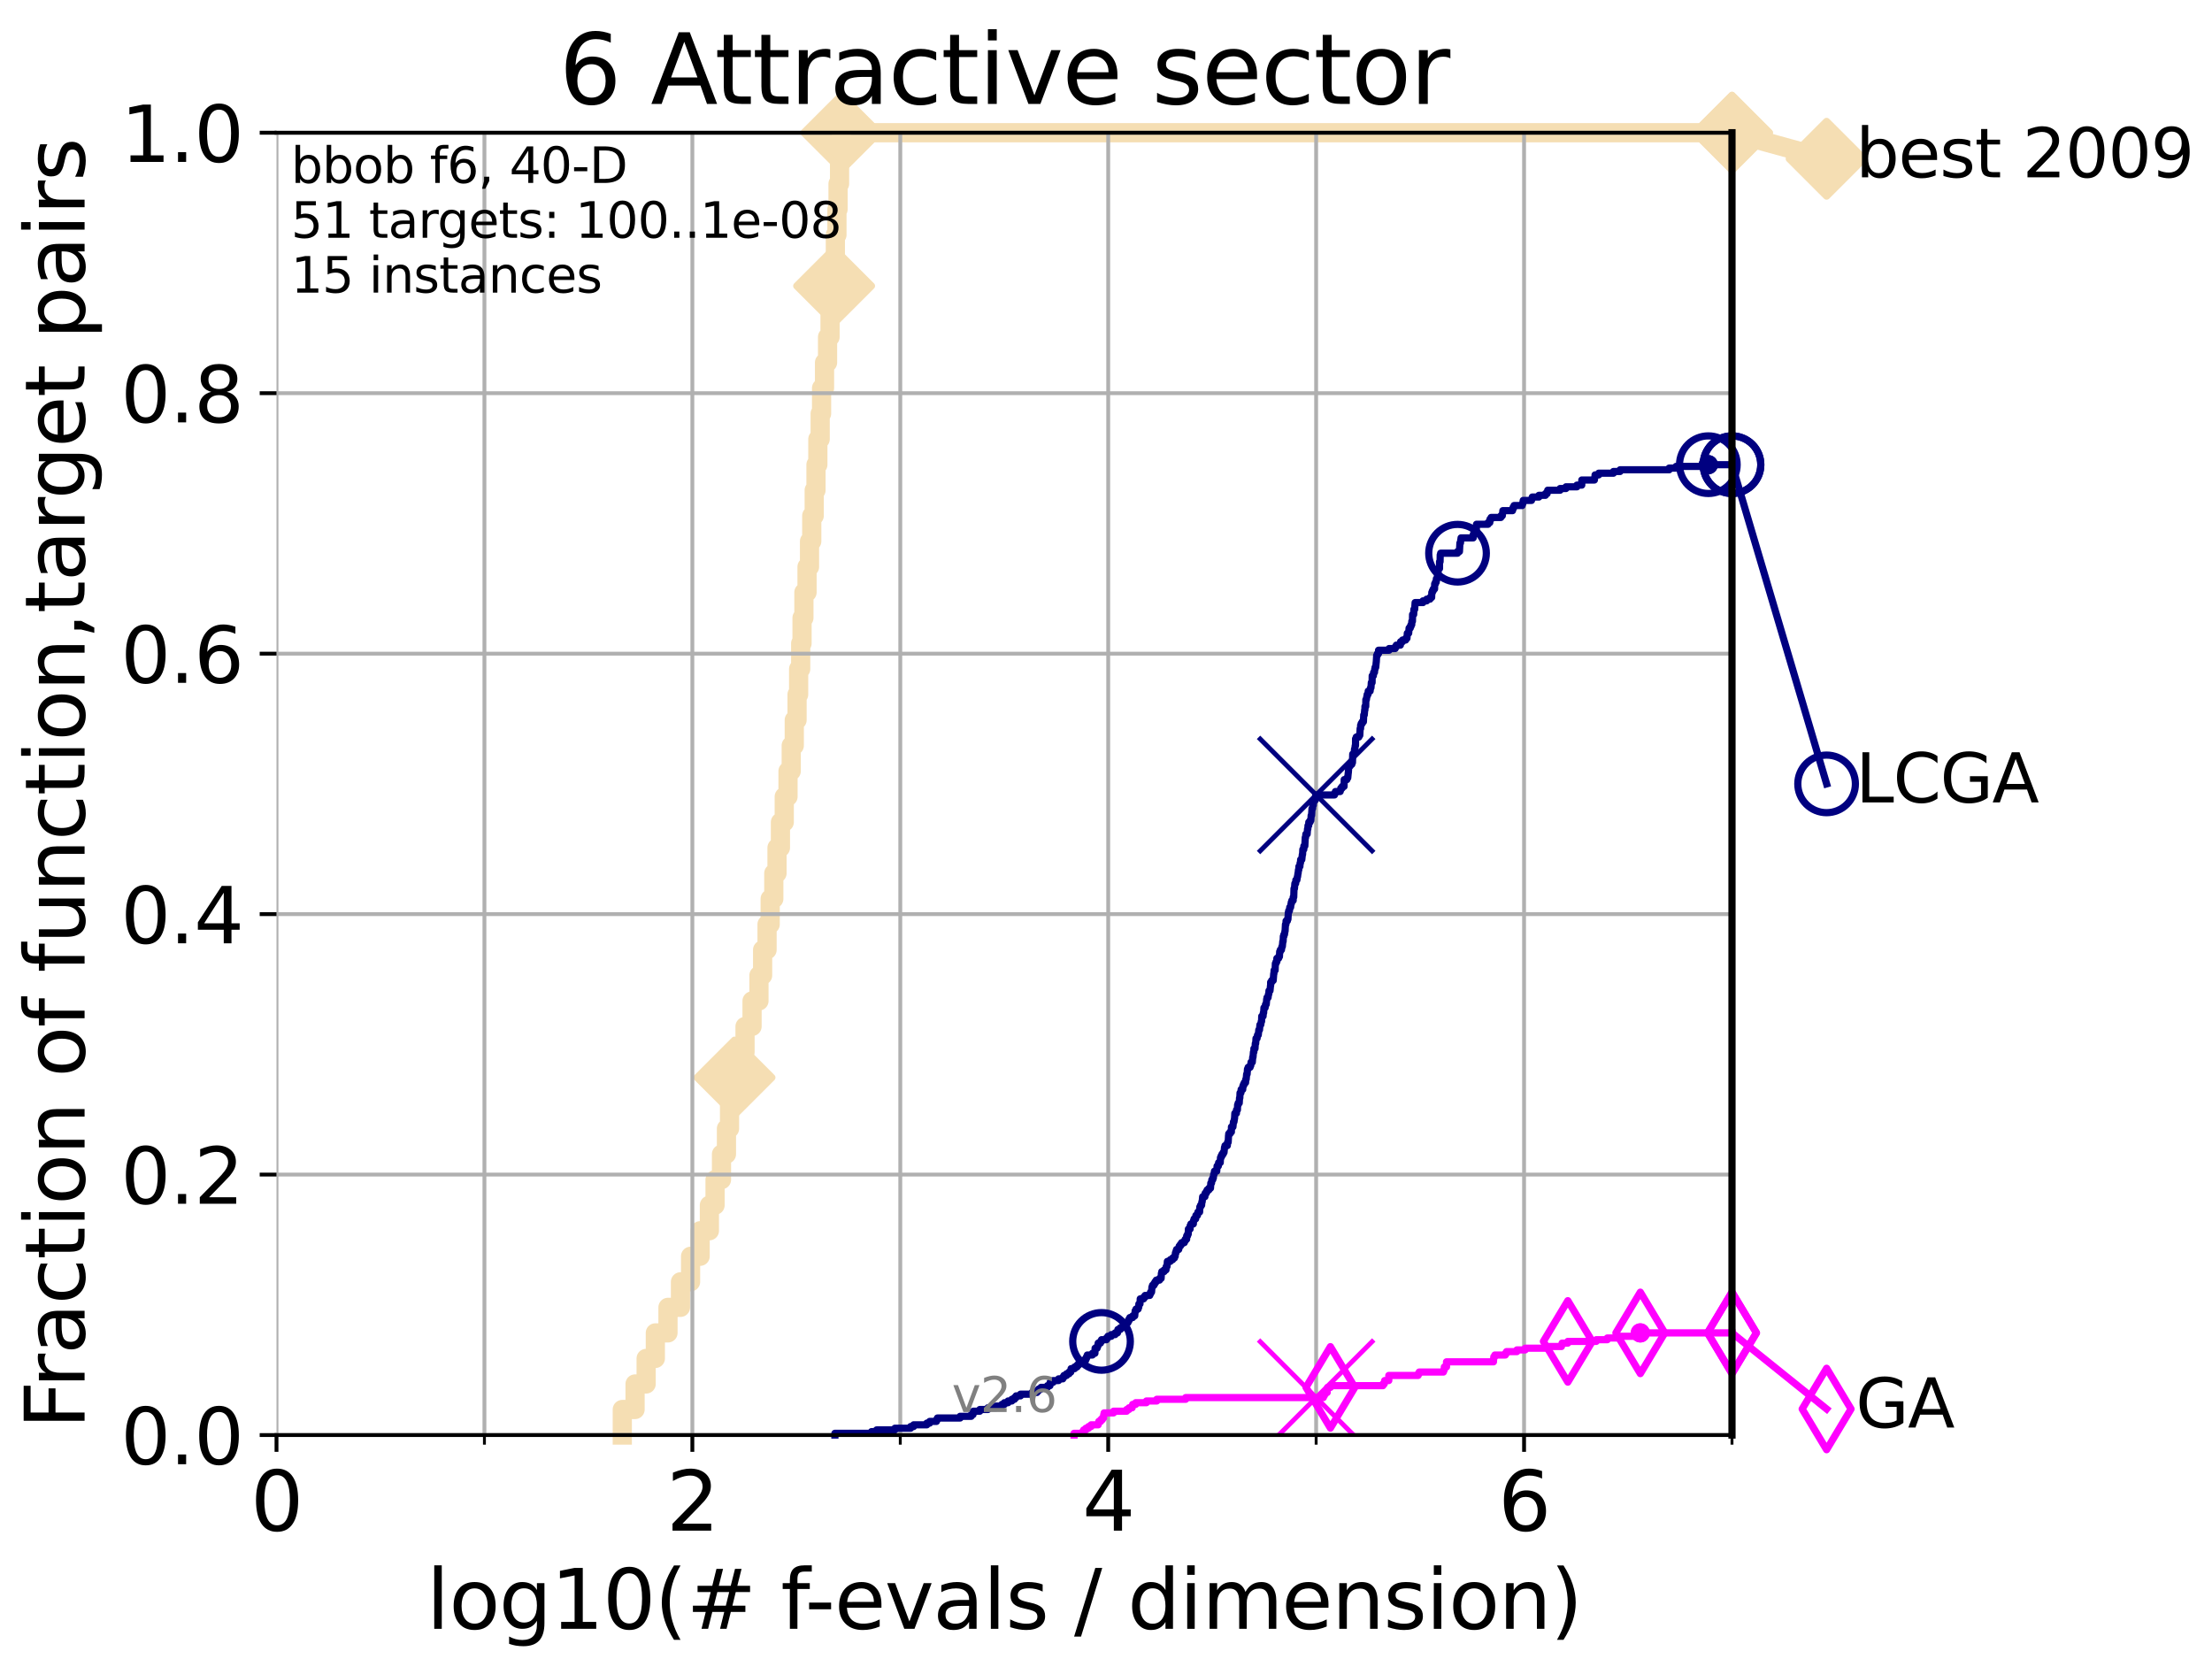 <?xml version="1.0" encoding="utf-8" standalone="no"?>
<!DOCTYPE svg PUBLIC "-//W3C//DTD SVG 1.1//EN"
  "http://www.w3.org/Graphics/SVG/1.1/DTD/svg11.dtd">
<svg xmlns:xlink="http://www.w3.org/1999/xlink" width="460.8pt" height="345.6pt" viewBox="0 0 460.8 345.6" xmlns="http://www.w3.org/2000/svg" version="1.1">
 <defs>
  <style type="text/css">*{stroke-linejoin: round; stroke-linecap: butt}</style>
 </defs>
 <g id="figure_1">
  <g id="patch_1">
   <path d="M 0 345.6 
L 460.8 345.6 
L 460.8 0 
L 0 0 
z
" style="fill: #ffffff"/>
  </g>
  <g id="axes_1">
   <g id="patch_2">
    <path d="M 57.6 298.944 
L 360.806 298.944 
L 360.806 27.648 
L 57.6 27.648 
z
" style="fill: #ffffff"/>
   </g>
   <g id="line2d_1">
    <path d="M 129.633 298.944 
L 129.633 293.624 
L 132.296 293.624 
L 132.296 288.305 
L 134.605 288.305 
L 134.605 282.985 
L 136.52 282.985 
L 136.52 277.666 
L 139.154 277.666 
L 139.154 272.346 
L 141.756 272.346 
L 141.756 267.027 
L 143.86 267.027 
L 143.86 261.707 
L 145.852 261.707 
L 145.852 256.388 
L 147.781 256.388 
L 147.781 251.068 
L 148.959 251.068 
L 148.959 245.749 
L 150.3 245.749 
L 150.3 240.429 
L 151.33 240.429 
L 151.33 235.11 
L 151.973 235.11 
L 151.973 229.79 
L 153.013 229.79 
L 153.013 224.471 
L 154.02 224.471 
L 154.02 219.151 
L 155.204 219.151 
L 155.204 213.832 
L 156.665 213.832 
L 156.665 208.512 
L 158.104 208.512 
L 158.104 203.192 
L 158.865 203.192 
L 158.865 197.873 
L 159.792 197.873 
L 159.792 192.553 
L 160.443 192.553 
L 160.443 187.234 
L 161.198 187.234 
L 161.198 181.914 
L 161.867 181.914 
L 161.867 176.595 
L 162.579 176.595 
L 162.579 171.275 
L 163.373 171.275 
L 163.373 165.956 
L 164.158 165.956 
L 164.158 160.636 
L 164.826 160.636 
L 164.826 155.317 
L 165.461 155.317 
L 165.461 149.997 
L 166.042 149.997 
L 166.042 144.678 
L 166.371 144.678 
L 166.371 139.358 
L 166.797 139.358 
L 166.797 134.039 
L 167.079 134.039 
L 167.079 128.719 
L 167.467 128.719 
L 167.467 123.4 
L 168.121 123.4 
L 168.121 118.08 
L 168.638 118.08 
L 168.638 112.76 
L 169.103 112.76 
L 169.103 107.441 
L 169.614 107.441 
L 169.614 102.121 
L 169.986 102.121 
L 169.986 96.802 
L 170.373 96.802 
L 170.373 91.482 
L 170.858 91.482 
L 170.858 86.163 
L 171.149 86.163 
L 171.149 80.843 
L 171.763 80.843 
L 171.763 75.524 
L 172.395 75.524 
L 172.395 70.204 
L 172.914 70.204 
L 172.914 64.885 
L 173.417 64.885 
L 173.417 59.565 
L 173.76 59.565 
L 173.76 54.246 
L 174.021 54.246 
L 174.021 48.926 
L 174.351 48.926 
L 174.351 43.607 
L 174.58 43.607 
L 174.58 38.287 
L 174.896 38.287 
L 174.896 32.968 
L 175.298 32.968 
L 175.298 27.648 
L 360.806 27.648 
" style="fill: none; stroke: #f5deb3; stroke-width: 4; stroke-linecap: square"/>
   </g>
   <g id="line2d_2">
    <defs>
     <path id="m57aae561c4" d="M 0 7.778 
L 7.778 0 
L 0 -7.778 
L -7.778 0 
z
" style="stroke: #f5deb3; stroke-width: 1.5; stroke-linejoin: miter"/>
    </defs>
    <g>
     <use xlink:href="#m57aae561c4" x="153.013" y="224.471" style="fill: #f5deb3; stroke: #f5deb3; stroke-width: 1.5; stroke-linejoin: miter"/>
     <use xlink:href="#m57aae561c4" x="173.76" y="59.565" style="fill: #f5deb3; stroke: #f5deb3; stroke-width: 1.5; stroke-linejoin: miter"/>
     <use xlink:href="#m57aae561c4" x="175.298" y="27.648" style="fill: #f5deb3; stroke: #f5deb3; stroke-width: 1.5; stroke-linejoin: miter"/>
     <use xlink:href="#m57aae561c4" x="175.298" y="27.648" style="fill: #f5deb3; stroke: #f5deb3; stroke-width: 1.5; stroke-linejoin: miter"/>
     <use xlink:href="#m57aae561c4" x="360.806" y="27.648" style="fill: #f5deb3; stroke: #f5deb3; stroke-width: 1.5; stroke-linejoin: miter"/>
    </g>
   </g>
   <g id="line2d_3">
    <path style="fill: none; stroke: #f5deb3; stroke-width: 4; stroke-linecap: square"/>
    <g/>
   </g>
   <g id="line2d_4">
    <path d="M 360.806 27.648 
L 380.515 33.074 
" style="fill: none; stroke: #f5deb3; stroke-width: 4; stroke-linecap: square"/>
    <g>
     <use xlink:href="#m57aae561c4" x="360.806" y="27.648" style="fill: #f5deb3; stroke: #f5deb3; stroke-width: 1.5; stroke-linejoin: miter"/>
     <use xlink:href="#m57aae561c4" x="380.515" y="33.074" style="fill: #f5deb3; stroke: #f5deb3; stroke-width: 1.5; stroke-linejoin: miter"/>
    </g>
   </g>
   <g id="matplotlib.axis_1">
    <g id="xtick_1">
     <g id="line2d_5">
      <path d="M 57.6 298.944 
L 57.6 27.648 
" clip-path="url(#pab4b0ae9eb)" style="fill: none; stroke: #b0b0b0; stroke-width: 0.8; stroke-linecap: square"/>
     </g>
     <g id="line2d_6">
      <defs>
       <path id="md9146a5635" d="M 0 0 
L 0 3.5 
" style="stroke: #000000; stroke-width: 0.8"/>
      </defs>
      <g>
       <use xlink:href="#md9146a5635" x="57.6" y="298.944" style="stroke: #000000; stroke-width: 0.8"/>
      </g>
     </g>
     <g id="text_1">
      <!-- 0 -->
      <g transform="translate(52.192 318.861)scale(0.17 -0.17)">
       <defs>
        <path id="DejaVuSans-30" d="M 2034 4250 
Q 1547 4250 1301 3770 
Q 1056 3291 1056 2328 
Q 1056 1369 1301 889 
Q 1547 409 2034 409 
Q 2525 409 2770 889 
Q 3016 1369 3016 2328 
Q 3016 3291 2770 3770 
Q 2525 4250 2034 4250 
z
M 2034 4750 
Q 2819 4750 3233 4129 
Q 3647 3509 3647 2328 
Q 3647 1150 3233 529 
Q 2819 -91 2034 -91 
Q 1250 -91 836 529 
Q 422 1150 422 2328 
Q 422 3509 836 4129 
Q 1250 4750 2034 4750 
z
" transform="scale(0.016)"/>
       </defs>
       <use xlink:href="#DejaVuSans-30"/>
      </g>
     </g>
    </g>
    <g id="xtick_2">
     <g id="line2d_7">
      <path d="M 144.23 298.944 
L 144.23 27.648 
" clip-path="url(#pab4b0ae9eb)" style="fill: none; stroke: #b0b0b0; stroke-width: 0.8; stroke-linecap: square"/>
     </g>
     <g id="line2d_8">
      <g>
       <use xlink:href="#md9146a5635" x="144.23" y="298.944" style="stroke: #000000; stroke-width: 0.8"/>
      </g>
     </g>
     <g id="text_2">
      <!-- 2 -->
      <g transform="translate(138.822 318.861)scale(0.17 -0.17)">
       <defs>
        <path id="DejaVuSans-32" d="M 1228 531 
L 3431 531 
L 3431 0 
L 469 0 
L 469 531 
Q 828 903 1448 1529 
Q 2069 2156 2228 2338 
Q 2531 2678 2651 2914 
Q 2772 3150 2772 3378 
Q 2772 3750 2511 3984 
Q 2250 4219 1831 4219 
Q 1534 4219 1204 4116 
Q 875 4013 500 3803 
L 500 4441 
Q 881 4594 1212 4672 
Q 1544 4750 1819 4750 
Q 2544 4750 2975 4387 
Q 3406 4025 3406 3419 
Q 3406 3131 3298 2873 
Q 3191 2616 2906 2266 
Q 2828 2175 2409 1742 
Q 1991 1309 1228 531 
z
" transform="scale(0.016)"/>
       </defs>
       <use xlink:href="#DejaVuSans-32"/>
      </g>
     </g>
    </g>
    <g id="xtick_3">
     <g id="line2d_9">
      <path d="M 230.861 298.944 
L 230.861 27.648 
" clip-path="url(#pab4b0ae9eb)" style="fill: none; stroke: #b0b0b0; stroke-width: 0.8; stroke-linecap: square"/>
     </g>
     <g id="line2d_10">
      <g>
       <use xlink:href="#md9146a5635" x="230.861" y="298.944" style="stroke: #000000; stroke-width: 0.8"/>
      </g>
     </g>
     <g id="text_3">
      <!-- 4 -->
      <g transform="translate(225.453 318.861)scale(0.17 -0.17)">
       <defs>
        <path id="DejaVuSans-34" d="M 2419 4116 
L 825 1625 
L 2419 1625 
L 2419 4116 
z
M 2253 4666 
L 3047 4666 
L 3047 1625 
L 3713 1625 
L 3713 1100 
L 3047 1100 
L 3047 0 
L 2419 0 
L 2419 1100 
L 313 1100 
L 313 1709 
L 2253 4666 
z
" transform="scale(0.016)"/>
       </defs>
       <use xlink:href="#DejaVuSans-34"/>
      </g>
     </g>
    </g>
    <g id="xtick_4">
     <g id="line2d_11">
      <path d="M 317.491 298.944 
L 317.491 27.648 
" clip-path="url(#pab4b0ae9eb)" style="fill: none; stroke: #b0b0b0; stroke-width: 0.8; stroke-linecap: square"/>
     </g>
     <g id="line2d_12">
      <g>
       <use xlink:href="#md9146a5635" x="317.491" y="298.944" style="stroke: #000000; stroke-width: 0.8"/>
      </g>
     </g>
     <g id="text_4">
      <!-- 6 -->
      <g transform="translate(312.083 318.861)scale(0.17 -0.17)">
       <defs>
        <path id="DejaVuSans-36" d="M 2113 2584 
Q 1688 2584 1439 2293 
Q 1191 2003 1191 1497 
Q 1191 994 1439 701 
Q 1688 409 2113 409 
Q 2538 409 2786 701 
Q 3034 994 3034 1497 
Q 3034 2003 2786 2293 
Q 2538 2584 2113 2584 
z
M 3366 4563 
L 3366 3988 
Q 3128 4100 2886 4159 
Q 2644 4219 2406 4219 
Q 1781 4219 1451 3797 
Q 1122 3375 1075 2522 
Q 1259 2794 1537 2939 
Q 1816 3084 2150 3084 
Q 2853 3084 3261 2657 
Q 3669 2231 3669 1497 
Q 3669 778 3244 343 
Q 2819 -91 2113 -91 
Q 1303 -91 875 529 
Q 447 1150 447 2328 
Q 447 3434 972 4092 
Q 1497 4750 2381 4750 
Q 2619 4750 2861 4703 
Q 3103 4656 3366 4563 
z
" transform="scale(0.016)"/>
       </defs>
       <use xlink:href="#DejaVuSans-36"/>
      </g>
     </g>
    </g>
    <g id="xtick_5">
     <g id="line2d_13">
      <path d="M 100.915 298.944 
L 100.915 27.648 
" clip-path="url(#pab4b0ae9eb)" style="fill: none; stroke: #b0b0b0; stroke-width: 0.8; stroke-linecap: square"/>
     </g>
     <g id="line2d_14">
      <defs>
       <path id="m8806330b1c" d="M 0 0 
L 0 2 
" style="stroke: #000000; stroke-width: 0.6"/>
      </defs>
      <g>
       <use xlink:href="#m8806330b1c" x="100.915" y="298.944" style="stroke: #000000; stroke-width: 0.6"/>
      </g>
     </g>
    </g>
    <g id="xtick_6">
     <g id="line2d_15">
      <path d="M 187.546 298.944 
L 187.546 27.648 
" clip-path="url(#pab4b0ae9eb)" style="fill: none; stroke: #b0b0b0; stroke-width: 0.8; stroke-linecap: square"/>
     </g>
     <g id="line2d_16">
      <g>
       <use xlink:href="#m8806330b1c" x="187.546" y="298.944" style="stroke: #000000; stroke-width: 0.6"/>
      </g>
     </g>
    </g>
    <g id="xtick_7">
     <g id="line2d_17">
      <path d="M 274.176 298.944 
L 274.176 27.648 
" clip-path="url(#pab4b0ae9eb)" style="fill: none; stroke: #b0b0b0; stroke-width: 0.8; stroke-linecap: square"/>
     </g>
     <g id="line2d_18">
      <g>
       <use xlink:href="#m8806330b1c" x="274.176" y="298.944" style="stroke: #000000; stroke-width: 0.6"/>
      </g>
     </g>
    </g>
    <g id="xtick_8">
     <g id="line2d_19">
      <path d="M 360.806 298.944 
L 360.806 27.648 
" clip-path="url(#pab4b0ae9eb)" style="fill: none; stroke: #b0b0b0; stroke-width: 0.8; stroke-linecap: square"/>
     </g>
     <g id="line2d_20">
      <g>
       <use xlink:href="#m8806330b1c" x="360.806" y="298.944" style="stroke: #000000; stroke-width: 0.6"/>
      </g>
     </g>
    </g>
    <g id="text_5">
     <!-- log10(# f-evals / dimension) -->
     <g transform="translate(88.823 339.314)scale(0.17 -0.17)">
      <defs>
       <path id="DejaVuSans-6c" d="M 603 4863 
L 1178 4863 
L 1178 0 
L 603 0 
L 603 4863 
z
" transform="scale(0.016)"/>
       <path id="DejaVuSans-6f" d="M 1959 3097 
Q 1497 3097 1228 2736 
Q 959 2375 959 1747 
Q 959 1119 1226 758 
Q 1494 397 1959 397 
Q 2419 397 2687 759 
Q 2956 1122 2956 1747 
Q 2956 2369 2687 2733 
Q 2419 3097 1959 3097 
z
M 1959 3584 
Q 2709 3584 3137 3096 
Q 3566 2609 3566 1747 
Q 3566 888 3137 398 
Q 2709 -91 1959 -91 
Q 1206 -91 779 398 
Q 353 888 353 1747 
Q 353 2609 779 3096 
Q 1206 3584 1959 3584 
z
" transform="scale(0.016)"/>
       <path id="DejaVuSans-67" d="M 2906 1791 
Q 2906 2416 2648 2759 
Q 2391 3103 1925 3103 
Q 1463 3103 1205 2759 
Q 947 2416 947 1791 
Q 947 1169 1205 825 
Q 1463 481 1925 481 
Q 2391 481 2648 825 
Q 2906 1169 2906 1791 
z
M 3481 434 
Q 3481 -459 3084 -895 
Q 2688 -1331 1869 -1331 
Q 1566 -1331 1297 -1286 
Q 1028 -1241 775 -1147 
L 775 -588 
Q 1028 -725 1275 -790 
Q 1522 -856 1778 -856 
Q 2344 -856 2625 -561 
Q 2906 -266 2906 331 
L 2906 616 
Q 2728 306 2450 153 
Q 2172 0 1784 0 
Q 1141 0 747 490 
Q 353 981 353 1791 
Q 353 2603 747 3093 
Q 1141 3584 1784 3584 
Q 2172 3584 2450 3431 
Q 2728 3278 2906 2969 
L 2906 3500 
L 3481 3500 
L 3481 434 
z
" transform="scale(0.016)"/>
       <path id="DejaVuSans-31" d="M 794 531 
L 1825 531 
L 1825 4091 
L 703 3866 
L 703 4441 
L 1819 4666 
L 2450 4666 
L 2450 531 
L 3481 531 
L 3481 0 
L 794 0 
L 794 531 
z
" transform="scale(0.016)"/>
       <path id="DejaVuSans-28" d="M 1984 4856 
Q 1566 4138 1362 3434 
Q 1159 2731 1159 2009 
Q 1159 1288 1364 580 
Q 1569 -128 1984 -844 
L 1484 -844 
Q 1016 -109 783 600 
Q 550 1309 550 2009 
Q 550 2706 781 3412 
Q 1013 4119 1484 4856 
L 1984 4856 
z
" transform="scale(0.016)"/>
       <path id="DejaVuSans-23" d="M 3272 2816 
L 2363 2816 
L 2100 1772 
L 3016 1772 
L 3272 2816 
z
M 2803 4594 
L 2478 3297 
L 3391 3297 
L 3719 4594 
L 4219 4594 
L 3897 3297 
L 4872 3297 
L 4872 2816 
L 3775 2816 
L 3519 1772 
L 4513 1772 
L 4513 1294 
L 3397 1294 
L 3072 0 
L 2572 0 
L 2894 1294 
L 1978 1294 
L 1656 0 
L 1153 0 
L 1478 1294 
L 494 1294 
L 494 1772 
L 1594 1772 
L 1856 2816 
L 850 2816 
L 850 3297 
L 1978 3297 
L 2297 4594 
L 2803 4594 
z
" transform="scale(0.016)"/>
       <path id="DejaVuSans-20" transform="scale(0.016)"/>
       <path id="DejaVuSans-66" d="M 2375 4863 
L 2375 4384 
L 1825 4384 
Q 1516 4384 1395 4259 
Q 1275 4134 1275 3809 
L 1275 3500 
L 2222 3500 
L 2222 3053 
L 1275 3053 
L 1275 0 
L 697 0 
L 697 3053 
L 147 3053 
L 147 3500 
L 697 3500 
L 697 3744 
Q 697 4328 969 4595 
Q 1241 4863 1831 4863 
L 2375 4863 
z
" transform="scale(0.016)"/>
       <path id="DejaVuSans-2d" d="M 313 2009 
L 1997 2009 
L 1997 1497 
L 313 1497 
L 313 2009 
z
" transform="scale(0.016)"/>
       <path id="DejaVuSans-65" d="M 3597 1894 
L 3597 1613 
L 953 1613 
Q 991 1019 1311 708 
Q 1631 397 2203 397 
Q 2534 397 2845 478 
Q 3156 559 3463 722 
L 3463 178 
Q 3153 47 2828 -22 
Q 2503 -91 2169 -91 
Q 1331 -91 842 396 
Q 353 884 353 1716 
Q 353 2575 817 3079 
Q 1281 3584 2069 3584 
Q 2775 3584 3186 3129 
Q 3597 2675 3597 1894 
z
M 3022 2063 
Q 3016 2534 2758 2815 
Q 2500 3097 2075 3097 
Q 1594 3097 1305 2825 
Q 1016 2553 972 2059 
L 3022 2063 
z
" transform="scale(0.016)"/>
       <path id="DejaVuSans-76" d="M 191 3500 
L 800 3500 
L 1894 563 
L 2988 3500 
L 3597 3500 
L 2284 0 
L 1503 0 
L 191 3500 
z
" transform="scale(0.016)"/>
       <path id="DejaVuSans-61" d="M 2194 1759 
Q 1497 1759 1228 1600 
Q 959 1441 959 1056 
Q 959 750 1161 570 
Q 1363 391 1709 391 
Q 2188 391 2477 730 
Q 2766 1069 2766 1631 
L 2766 1759 
L 2194 1759 
z
M 3341 1997 
L 3341 0 
L 2766 0 
L 2766 531 
Q 2569 213 2275 61 
Q 1981 -91 1556 -91 
Q 1019 -91 701 211 
Q 384 513 384 1019 
Q 384 1609 779 1909 
Q 1175 2209 1959 2209 
L 2766 2209 
L 2766 2266 
Q 2766 2663 2505 2880 
Q 2244 3097 1772 3097 
Q 1472 3097 1187 3025 
Q 903 2953 641 2809 
L 641 3341 
Q 956 3463 1253 3523 
Q 1550 3584 1831 3584 
Q 2591 3584 2966 3190 
Q 3341 2797 3341 1997 
z
" transform="scale(0.016)"/>
       <path id="DejaVuSans-73" d="M 2834 3397 
L 2834 2853 
Q 2591 2978 2328 3040 
Q 2066 3103 1784 3103 
Q 1356 3103 1142 2972 
Q 928 2841 928 2578 
Q 928 2378 1081 2264 
Q 1234 2150 1697 2047 
L 1894 2003 
Q 2506 1872 2764 1633 
Q 3022 1394 3022 966 
Q 3022 478 2636 193 
Q 2250 -91 1575 -91 
Q 1294 -91 989 -36 
Q 684 19 347 128 
L 347 722 
Q 666 556 975 473 
Q 1284 391 1588 391 
Q 1994 391 2212 530 
Q 2431 669 2431 922 
Q 2431 1156 2273 1281 
Q 2116 1406 1581 1522 
L 1381 1569 
Q 847 1681 609 1914 
Q 372 2147 372 2553 
Q 372 3047 722 3315 
Q 1072 3584 1716 3584 
Q 2034 3584 2315 3537 
Q 2597 3491 2834 3397 
z
" transform="scale(0.016)"/>
       <path id="DejaVuSans-2f" d="M 1625 4666 
L 2156 4666 
L 531 -594 
L 0 -594 
L 1625 4666 
z
" transform="scale(0.016)"/>
       <path id="DejaVuSans-64" d="M 2906 2969 
L 2906 4863 
L 3481 4863 
L 3481 0 
L 2906 0 
L 2906 525 
Q 2725 213 2448 61 
Q 2172 -91 1784 -91 
Q 1150 -91 751 415 
Q 353 922 353 1747 
Q 353 2572 751 3078 
Q 1150 3584 1784 3584 
Q 2172 3584 2448 3432 
Q 2725 3281 2906 2969 
z
M 947 1747 
Q 947 1113 1208 752 
Q 1469 391 1925 391 
Q 2381 391 2643 752 
Q 2906 1113 2906 1747 
Q 2906 2381 2643 2742 
Q 2381 3103 1925 3103 
Q 1469 3103 1208 2742 
Q 947 2381 947 1747 
z
" transform="scale(0.016)"/>
       <path id="DejaVuSans-69" d="M 603 3500 
L 1178 3500 
L 1178 0 
L 603 0 
L 603 3500 
z
M 603 4863 
L 1178 4863 
L 1178 4134 
L 603 4134 
L 603 4863 
z
" transform="scale(0.016)"/>
       <path id="DejaVuSans-6d" d="M 3328 2828 
Q 3544 3216 3844 3400 
Q 4144 3584 4550 3584 
Q 5097 3584 5394 3201 
Q 5691 2819 5691 2113 
L 5691 0 
L 5113 0 
L 5113 2094 
Q 5113 2597 4934 2840 
Q 4756 3084 4391 3084 
Q 3944 3084 3684 2787 
Q 3425 2491 3425 1978 
L 3425 0 
L 2847 0 
L 2847 2094 
Q 2847 2600 2669 2842 
Q 2491 3084 2119 3084 
Q 1678 3084 1418 2786 
Q 1159 2488 1159 1978 
L 1159 0 
L 581 0 
L 581 3500 
L 1159 3500 
L 1159 2956 
Q 1356 3278 1631 3431 
Q 1906 3584 2284 3584 
Q 2666 3584 2933 3390 
Q 3200 3197 3328 2828 
z
" transform="scale(0.016)"/>
       <path id="DejaVuSans-6e" d="M 3513 2113 
L 3513 0 
L 2938 0 
L 2938 2094 
Q 2938 2591 2744 2837 
Q 2550 3084 2163 3084 
Q 1697 3084 1428 2787 
Q 1159 2491 1159 1978 
L 1159 0 
L 581 0 
L 581 3500 
L 1159 3500 
L 1159 2956 
Q 1366 3272 1645 3428 
Q 1925 3584 2291 3584 
Q 2894 3584 3203 3211 
Q 3513 2838 3513 2113 
z
" transform="scale(0.016)"/>
       <path id="DejaVuSans-29" d="M 513 4856 
L 1013 4856 
Q 1481 4119 1714 3412 
Q 1947 2706 1947 2009 
Q 1947 1309 1714 600 
Q 1481 -109 1013 -844 
L 513 -844 
Q 928 -128 1133 580 
Q 1338 1288 1338 2009 
Q 1338 2731 1133 3434 
Q 928 4138 513 4856 
z
" transform="scale(0.016)"/>
      </defs>
      <use xlink:href="#DejaVuSans-6c"/>
      <use xlink:href="#DejaVuSans-6f" x="27.783"/>
      <use xlink:href="#DejaVuSans-67" x="88.965"/>
      <use xlink:href="#DejaVuSans-31" x="152.441"/>
      <use xlink:href="#DejaVuSans-30" x="216.064"/>
      <use xlink:href="#DejaVuSans-28" x="279.688"/>
      <use xlink:href="#DejaVuSans-23" x="318.701"/>
      <use xlink:href="#DejaVuSans-20" x="402.49"/>
      <use xlink:href="#DejaVuSans-66" x="434.277"/>
      <use xlink:href="#DejaVuSans-2d" x="463.982"/>
      <use xlink:href="#DejaVuSans-65" x="500.066"/>
      <use xlink:href="#DejaVuSans-76" x="561.59"/>
      <use xlink:href="#DejaVuSans-61" x="620.77"/>
      <use xlink:href="#DejaVuSans-6c" x="682.049"/>
      <use xlink:href="#DejaVuSans-73" x="709.832"/>
      <use xlink:href="#DejaVuSans-20" x="761.932"/>
      <use xlink:href="#DejaVuSans-2f" x="793.719"/>
      <use xlink:href="#DejaVuSans-20" x="827.41"/>
      <use xlink:href="#DejaVuSans-64" x="859.197"/>
      <use xlink:href="#DejaVuSans-69" x="922.674"/>
      <use xlink:href="#DejaVuSans-6d" x="950.457"/>
      <use xlink:href="#DejaVuSans-65" x="1047.869"/>
      <use xlink:href="#DejaVuSans-6e" x="1109.393"/>
      <use xlink:href="#DejaVuSans-73" x="1172.771"/>
      <use xlink:href="#DejaVuSans-69" x="1224.871"/>
      <use xlink:href="#DejaVuSans-6f" x="1252.654"/>
      <use xlink:href="#DejaVuSans-6e" x="1313.836"/>
      <use xlink:href="#DejaVuSans-29" x="1377.215"/>
     </g>
    </g>
   </g>
   <g id="matplotlib.axis_2">
    <g id="ytick_1">
     <g id="line2d_21">
      <path d="M 57.6 298.944 
L 360.806 298.944 
" clip-path="url(#pab4b0ae9eb)" style="fill: none; stroke: #b0b0b0; stroke-width: 0.8; stroke-linecap: square"/>
     </g>
     <g id="line2d_22">
      <defs>
       <path id="m62ae260621" d="M 0 0 
L -3.5 0 
" style="stroke: #000000; stroke-width: 0.8"/>
      </defs>
      <g>
       <use xlink:href="#m62ae260621" x="57.6" y="298.944" style="stroke: #000000; stroke-width: 0.8"/>
      </g>
     </g>
     <g id="text_6">
      <!-- 0.0 -->
      <g transform="translate(25.155 305.023)scale(0.16 -0.16)">
       <defs>
        <path id="DejaVuSans-2e" d="M 684 794 
L 1344 794 
L 1344 0 
L 684 0 
L 684 794 
z
" transform="scale(0.016)"/>
       </defs>
       <use xlink:href="#DejaVuSans-30"/>
       <use xlink:href="#DejaVuSans-2e" x="63.623"/>
       <use xlink:href="#DejaVuSans-30" x="95.41"/>
      </g>
     </g>
    </g>
    <g id="ytick_2">
     <g id="line2d_23">
      <path d="M 57.6 244.685 
L 360.806 244.685 
" clip-path="url(#pab4b0ae9eb)" style="fill: none; stroke: #b0b0b0; stroke-width: 0.8; stroke-linecap: square"/>
     </g>
     <g id="line2d_24">
      <g>
       <use xlink:href="#m62ae260621" x="57.6" y="244.685" style="stroke: #000000; stroke-width: 0.8"/>
      </g>
     </g>
     <g id="text_7">
      <!-- 0.2 -->
      <g transform="translate(25.155 250.764)scale(0.16 -0.16)">
       <use xlink:href="#DejaVuSans-30"/>
       <use xlink:href="#DejaVuSans-2e" x="63.623"/>
       <use xlink:href="#DejaVuSans-32" x="95.41"/>
      </g>
     </g>
    </g>
    <g id="ytick_3">
     <g id="line2d_25">
      <path d="M 57.6 190.426 
L 360.806 190.426 
" clip-path="url(#pab4b0ae9eb)" style="fill: none; stroke: #b0b0b0; stroke-width: 0.8; stroke-linecap: square"/>
     </g>
     <g id="line2d_26">
      <g>
       <use xlink:href="#m62ae260621" x="57.6" y="190.426" style="stroke: #000000; stroke-width: 0.8"/>
      </g>
     </g>
     <g id="text_8">
      <!-- 0.4 -->
      <g transform="translate(25.155 196.504)scale(0.16 -0.16)">
       <use xlink:href="#DejaVuSans-30"/>
       <use xlink:href="#DejaVuSans-2e" x="63.623"/>
       <use xlink:href="#DejaVuSans-34" x="95.41"/>
      </g>
     </g>
    </g>
    <g id="ytick_4">
     <g id="line2d_27">
      <path d="M 57.6 136.166 
L 360.806 136.166 
" clip-path="url(#pab4b0ae9eb)" style="fill: none; stroke: #b0b0b0; stroke-width: 0.8; stroke-linecap: square"/>
     </g>
     <g id="line2d_28">
      <g>
       <use xlink:href="#m62ae260621" x="57.6" y="136.166" style="stroke: #000000; stroke-width: 0.8"/>
      </g>
     </g>
     <g id="text_9">
      <!-- 0.6 -->
      <g transform="translate(25.155 142.245)scale(0.16 -0.16)">
       <use xlink:href="#DejaVuSans-30"/>
       <use xlink:href="#DejaVuSans-2e" x="63.623"/>
       <use xlink:href="#DejaVuSans-36" x="95.41"/>
      </g>
     </g>
    </g>
    <g id="ytick_5">
     <g id="line2d_29">
      <path d="M 57.6 81.907 
L 360.806 81.907 
" clip-path="url(#pab4b0ae9eb)" style="fill: none; stroke: #b0b0b0; stroke-width: 0.8; stroke-linecap: square"/>
     </g>
     <g id="line2d_30">
      <g>
       <use xlink:href="#m62ae260621" x="57.6" y="81.907" style="stroke: #000000; stroke-width: 0.8"/>
      </g>
     </g>
     <g id="text_10">
      <!-- 0.8 -->
      <g transform="translate(25.155 87.986)scale(0.16 -0.16)">
       <defs>
        <path id="DejaVuSans-38" d="M 2034 2216 
Q 1584 2216 1326 1975 
Q 1069 1734 1069 1313 
Q 1069 891 1326 650 
Q 1584 409 2034 409 
Q 2484 409 2743 651 
Q 3003 894 3003 1313 
Q 3003 1734 2745 1975 
Q 2488 2216 2034 2216 
z
M 1403 2484 
Q 997 2584 770 2862 
Q 544 3141 544 3541 
Q 544 4100 942 4425 
Q 1341 4750 2034 4750 
Q 2731 4750 3128 4425 
Q 3525 4100 3525 3541 
Q 3525 3141 3298 2862 
Q 3072 2584 2669 2484 
Q 3125 2378 3379 2068 
Q 3634 1759 3634 1313 
Q 3634 634 3220 271 
Q 2806 -91 2034 -91 
Q 1263 -91 848 271 
Q 434 634 434 1313 
Q 434 1759 690 2068 
Q 947 2378 1403 2484 
z
M 1172 3481 
Q 1172 3119 1398 2916 
Q 1625 2713 2034 2713 
Q 2441 2713 2670 2916 
Q 2900 3119 2900 3481 
Q 2900 3844 2670 4047 
Q 2441 4250 2034 4250 
Q 1625 4250 1398 4047 
Q 1172 3844 1172 3481 
z
" transform="scale(0.016)"/>
       </defs>
       <use xlink:href="#DejaVuSans-30"/>
       <use xlink:href="#DejaVuSans-2e" x="63.623"/>
       <use xlink:href="#DejaVuSans-38" x="95.41"/>
      </g>
     </g>
    </g>
    <g id="ytick_6">
     <g id="line2d_31">
      <path d="M 57.6 27.648 
L 360.806 27.648 
" clip-path="url(#pab4b0ae9eb)" style="fill: none; stroke: #b0b0b0; stroke-width: 0.8; stroke-linecap: square"/>
     </g>
     <g id="line2d_32">
      <g>
       <use xlink:href="#m62ae260621" x="57.6" y="27.648" style="stroke: #000000; stroke-width: 0.8"/>
      </g>
     </g>
     <g id="text_11">
      <!-- 1.0 -->
      <g transform="translate(25.155 33.727)scale(0.16 -0.16)">
       <use xlink:href="#DejaVuSans-31"/>
       <use xlink:href="#DejaVuSans-2e" x="63.623"/>
       <use xlink:href="#DejaVuSans-30" x="95.41"/>
      </g>
     </g>
    </g>
    <g id="text_12">
     <!-- Fraction of function,target pairs -->
     <g transform="translate(17.62 297.681)rotate(-90)scale(0.17 -0.17)">
      <defs>
       <path id="DejaVuSans-46" d="M 628 4666 
L 3309 4666 
L 3309 4134 
L 1259 4134 
L 1259 2759 
L 3109 2759 
L 3109 2228 
L 1259 2228 
L 1259 0 
L 628 0 
L 628 4666 
z
" transform="scale(0.016)"/>
       <path id="DejaVuSans-72" d="M 2631 2963 
Q 2534 3019 2420 3045 
Q 2306 3072 2169 3072 
Q 1681 3072 1420 2755 
Q 1159 2438 1159 1844 
L 1159 0 
L 581 0 
L 581 3500 
L 1159 3500 
L 1159 2956 
Q 1341 3275 1631 3429 
Q 1922 3584 2338 3584 
Q 2397 3584 2469 3576 
Q 2541 3569 2628 3553 
L 2631 2963 
z
" transform="scale(0.016)"/>
       <path id="DejaVuSans-63" d="M 3122 3366 
L 3122 2828 
Q 2878 2963 2633 3030 
Q 2388 3097 2138 3097 
Q 1578 3097 1268 2742 
Q 959 2388 959 1747 
Q 959 1106 1268 751 
Q 1578 397 2138 397 
Q 2388 397 2633 464 
Q 2878 531 3122 666 
L 3122 134 
Q 2881 22 2623 -34 
Q 2366 -91 2075 -91 
Q 1284 -91 818 406 
Q 353 903 353 1747 
Q 353 2603 823 3093 
Q 1294 3584 2113 3584 
Q 2378 3584 2631 3529 
Q 2884 3475 3122 3366 
z
" transform="scale(0.016)"/>
       <path id="DejaVuSans-74" d="M 1172 4494 
L 1172 3500 
L 2356 3500 
L 2356 3053 
L 1172 3053 
L 1172 1153 
Q 1172 725 1289 603 
Q 1406 481 1766 481 
L 2356 481 
L 2356 0 
L 1766 0 
Q 1100 0 847 248 
Q 594 497 594 1153 
L 594 3053 
L 172 3053 
L 172 3500 
L 594 3500 
L 594 4494 
L 1172 4494 
z
" transform="scale(0.016)"/>
       <path id="DejaVuSans-75" d="M 544 1381 
L 544 3500 
L 1119 3500 
L 1119 1403 
Q 1119 906 1312 657 
Q 1506 409 1894 409 
Q 2359 409 2629 706 
Q 2900 1003 2900 1516 
L 2900 3500 
L 3475 3500 
L 3475 0 
L 2900 0 
L 2900 538 
Q 2691 219 2414 64 
Q 2138 -91 1772 -91 
Q 1169 -91 856 284 
Q 544 659 544 1381 
z
M 1991 3584 
L 1991 3584 
z
" transform="scale(0.016)"/>
       <path id="DejaVuSans-2c" d="M 750 794 
L 1409 794 
L 1409 256 
L 897 -744 
L 494 -744 
L 750 256 
L 750 794 
z
" transform="scale(0.016)"/>
       <path id="DejaVuSans-70" d="M 1159 525 
L 1159 -1331 
L 581 -1331 
L 581 3500 
L 1159 3500 
L 1159 2969 
Q 1341 3281 1617 3432 
Q 1894 3584 2278 3584 
Q 2916 3584 3314 3078 
Q 3713 2572 3713 1747 
Q 3713 922 3314 415 
Q 2916 -91 2278 -91 
Q 1894 -91 1617 61 
Q 1341 213 1159 525 
z
M 3116 1747 
Q 3116 2381 2855 2742 
Q 2594 3103 2138 3103 
Q 1681 3103 1420 2742 
Q 1159 2381 1159 1747 
Q 1159 1113 1420 752 
Q 1681 391 2138 391 
Q 2594 391 2855 752 
Q 3116 1113 3116 1747 
z
" transform="scale(0.016)"/>
      </defs>
      <use xlink:href="#DejaVuSans-46"/>
      <use xlink:href="#DejaVuSans-72" x="50.27"/>
      <use xlink:href="#DejaVuSans-61" x="91.383"/>
      <use xlink:href="#DejaVuSans-63" x="152.662"/>
      <use xlink:href="#DejaVuSans-74" x="207.643"/>
      <use xlink:href="#DejaVuSans-69" x="246.852"/>
      <use xlink:href="#DejaVuSans-6f" x="274.635"/>
      <use xlink:href="#DejaVuSans-6e" x="335.816"/>
      <use xlink:href="#DejaVuSans-20" x="399.195"/>
      <use xlink:href="#DejaVuSans-6f" x="430.982"/>
      <use xlink:href="#DejaVuSans-66" x="492.164"/>
      <use xlink:href="#DejaVuSans-20" x="527.369"/>
      <use xlink:href="#DejaVuSans-66" x="559.156"/>
      <use xlink:href="#DejaVuSans-75" x="594.361"/>
      <use xlink:href="#DejaVuSans-6e" x="657.74"/>
      <use xlink:href="#DejaVuSans-63" x="721.119"/>
      <use xlink:href="#DejaVuSans-74" x="776.1"/>
      <use xlink:href="#DejaVuSans-69" x="815.309"/>
      <use xlink:href="#DejaVuSans-6f" x="843.092"/>
      <use xlink:href="#DejaVuSans-6e" x="904.273"/>
      <use xlink:href="#DejaVuSans-2c" x="967.652"/>
      <use xlink:href="#DejaVuSans-74" x="999.439"/>
      <use xlink:href="#DejaVuSans-61" x="1038.648"/>
      <use xlink:href="#DejaVuSans-72" x="1099.928"/>
      <use xlink:href="#DejaVuSans-67" x="1139.291"/>
      <use xlink:href="#DejaVuSans-65" x="1202.768"/>
      <use xlink:href="#DejaVuSans-74" x="1264.291"/>
      <use xlink:href="#DejaVuSans-20" x="1303.5"/>
      <use xlink:href="#DejaVuSans-70" x="1335.287"/>
      <use xlink:href="#DejaVuSans-61" x="1398.764"/>
      <use xlink:href="#DejaVuSans-69" x="1460.043"/>
      <use xlink:href="#DejaVuSans-72" x="1487.826"/>
      <use xlink:href="#DejaVuSans-73" x="1528.939"/>
     </g>
    </g>
   </g>
   <g id="line2d_33">
    <defs>
     <path id="mb3bfe47c86" d="M 0 1.5 
C 0.398 1.5 0.779 1.342 1.061 1.061 
C 1.342 0.779 1.5 0.398 1.5 0 
C 1.5 -0.398 1.342 -0.779 1.061 -1.061 
C 0.779 -1.342 0.398 -1.5 0 -1.5 
C -0.398 -1.5 -0.779 -1.342 -1.061 -1.061 
C -1.342 -0.779 -1.5 -0.398 -1.5 0 
C -1.5 0.398 -1.342 0.779 -1.061 1.061 
C -0.779 1.342 -0.398 1.5 0 1.5 
z
" style="stroke: #f5deb3"/>
    </defs>
    <g>
     <use xlink:href="#mb3bfe47c86" x="175.298" y="27.648" style="fill: #f5deb3; stroke: #f5deb3"/>
     <use xlink:href="#mb3bfe47c86" x="175.298" y="27.648" style="fill: #f5deb3; stroke: #f5deb3"/>
    </g>
   </g>
   <g id="line2d_34">
    <defs>
     <path id="m81c508597e" d="M 0 1.5 
C 0.398 1.5 0.779 1.342 1.061 1.061 
C 1.342 0.779 1.5 0.398 1.5 0 
C 1.5 -0.398 1.342 -0.779 1.061 -1.061 
C 0.779 -1.342 0.398 -1.5 0 -1.5 
C -0.398 -1.5 -0.779 -1.342 -1.061 -1.061 
C -1.342 -0.779 -1.5 -0.398 -1.5 0 
C -1.5 0.398 -1.342 0.779 -1.061 1.061 
C -0.779 1.342 -0.398 1.5 0 1.5 
z
" style="stroke: #000080"/>
    </defs>
    <g>
     <use xlink:href="#m81c508597e" x="355.878" y="96.802" style="fill: #000080; stroke: #000080"/>
     <use xlink:href="#m81c508597e" x="355.878" y="96.802" style="fill: #000080; stroke: #000080"/>
    </g>
   </g>
   <g id="line2d_35">
    <path d="M 173.926 298.944 
L 173.926 298.589 
L 181.552 298.589 
L 181.552 298.235 
L 182.61 298.235 
L 182.61 297.88 
L 186.43 297.88 
L 186.43 297.525 
L 189.701 297.525 
L 189.701 297.171 
L 190.33 297.171 
L 190.33 296.816 
L 193.07 296.816 
L 193.07 296.462 
L 193.674 296.462 
L 193.674 296.107 
L 195.078 296.107 
L 195.078 295.752 
L 195.282 295.752 
L 195.282 295.398 
L 200.014 295.398 
L 200.014 295.043 
L 202.323 295.043 
L 202.323 294.688 
L 202.696 294.688 
L 202.773 293.979 
L 204.111 293.979 
L 204.111 293.624 
L 205.795 293.624 
L 205.795 293.27 
L 207.513 293.27 
L 207.513 292.915 
L 208.707 292.915 
L 208.707 292.561 
L 209.236 292.561 
L 209.236 292.206 
L 209.999 292.206 
L 209.999 291.851 
L 210.781 291.851 
L 210.781 291.497 
L 211.34 291.497 
L 211.34 291.142 
L 211.676 291.142 
L 211.676 290.787 
L 212.586 290.787 
L 212.586 290.433 
L 214.983 290.433 
L 214.983 290.078 
L 216.017 290.078 
L 216.017 289.723 
L 216.351 289.723 
L 216.351 289.369 
L 216.861 289.369 
L 216.861 289.014 
L 218.205 289.014 
L 218.205 288.66 
L 218.722 288.66 
L 218.768 287.95 
L 219.392 287.95 
L 219.392 287.596 
L 220.524 287.596 
L 220.524 287.241 
L 221.397 287.241 
L 221.397 286.886 
L 221.644 286.886 
L 221.644 286.532 
L 222.193 286.532 
L 222.193 286.177 
L 222.701 286.177 
L 222.701 285.822 
L 223.066 285.822 
L 223.128 285.113 
L 223.866 285.113 
L 223.866 284.759 
L 224.368 284.759 
L 224.368 284.404 
L 224.677 284.404 
L 224.677 284.049 
L 225.308 284.049 
L 225.308 283.695 
L 225.725 283.695 
L 225.725 283.34 
L 226.177 283.34 
L 226.177 282.985 
L 226.342 282.985 
L 226.342 282.631 
L 226.506 282.631 
L 226.506 282.276 
L 227.563 282.276 
L 227.563 281.922 
L 228.094 281.922 
L 228.129 280.858 
L 228.545 280.858 
L 228.545 280.503 
L 228.688 280.503 
L 228.769 279.794 
L 229.248 279.794 
L 229.248 279.439 
L 229.468 279.439 
L 229.468 279.084 
L 230.496 279.084 
L 230.496 278.73 
L 230.785 278.73 
L 230.785 278.375 
L 231.503 278.375 
L 231.503 278.021 
L 232.298 278.021 
L 232.298 277.666 
L 232.794 277.666 
L 232.88 276.957 
L 233.369 276.957 
L 233.369 276.602 
L 233.869 276.602 
L 233.869 276.247 
L 234.333 276.247 
L 234.333 275.893 
L 234.635 275.893 
L 234.635 275.538 
L 234.97 275.538 
L 234.97 275.183 
L 235.16 275.183 
L 235.16 274.829 
L 235.364 274.829 
L 235.364 274.474 
L 235.963 274.474 
L 235.963 274.12 
L 236.384 274.12 
L 236.477 273.056 
L 236.655 273.056 
L 236.655 272.701 
L 237.085 272.701 
L 237.085 272.346 
L 237.217 272.346 
L 237.246 271.637 
L 237.479 271.637 
L 237.531 270.573 
L 238.241 270.573 
L 238.241 270.219 
L 238.547 270.219 
L 238.547 269.864 
L 239.512 269.864 
L 239.512 269.509 
L 239.693 269.509 
L 239.693 269.155 
L 239.892 269.155 
L 239.972 268.091 
L 240.097 268.091 
L 240.097 267.736 
L 240.4 267.736 
L 240.4 267.381 
L 240.612 267.381 
L 240.612 267.027 
L 240.87 267.027 
L 240.87 266.672 
L 241.547 266.672 
L 241.547 266.318 
L 241.881 266.318 
L 241.941 265.254 
L 242.026 265.254 
L 242.026 264.899 
L 242.507 264.899 
L 242.507 264.544 
L 242.898 264.544 
L 242.947 263.835 
L 243.11 263.835 
L 243.181 262.771 
L 243.79 262.771 
L 243.79 262.417 
L 244.283 262.417 
L 244.283 262.062 
L 244.658 262.062 
L 244.658 261.707 
L 244.813 261.707 
L 244.859 260.998 
L 244.981 260.998 
L 244.981 260.643 
L 245.095 260.643 
L 245.095 260.289 
L 245.547 260.289 
L 245.648 259.579 
L 245.9 259.579 
L 245.9 259.225 
L 246.155 259.225 
L 246.155 258.87 
L 246.709 258.87 
L 246.709 258.516 
L 246.9 258.516 
L 246.9 258.161 
L 247.194 258.161 
L 247.205 257.452 
L 247.388 257.452 
L 247.388 257.097 
L 247.529 257.097 
L 247.564 256.033 
L 247.919 256.033 
L 247.934 255.324 
L 248.083 255.324 
L 248.083 254.969 
L 248.596 254.969 
L 248.631 254.26 
L 248.75 254.26 
L 248.75 253.905 
L 249.082 253.905 
L 249.129 253.196 
L 249.449 253.196 
L 249.546 252.487 
L 249.899 252.487 
L 249.941 251.423 
L 250.102 251.423 
L 250.102 251.068 
L 250.319 251.068 
L 250.371 250.359 
L 250.434 250.359 
L 250.536 249.295 
L 251.002 249.295 
L 251.04 248.586 
L 251.286 248.586 
L 251.286 248.231 
L 251.473 248.231 
L 251.473 247.877 
L 251.846 247.877 
L 251.846 247.522 
L 252.168 247.522 
L 252.232 246.458 
L 252.385 246.458 
L 252.453 245.749 
L 252.642 245.749 
L 252.642 245.394 
L 252.765 245.394 
L 252.82 244.685 
L 252.897 244.685 
L 252.994 243.976 
L 253.471 243.976 
L 253.541 242.912 
L 253.805 242.912 
L 253.859 242.202 
L 254.197 242.202 
L 254.25 241.138 
L 254.391 241.138 
L 254.391 240.784 
L 254.57 240.784 
L 254.57 240.429 
L 254.808 240.429 
L 254.808 240.075 
L 254.986 240.075 
L 255.091 239.011 
L 255.192 239.011 
L 255.192 238.656 
L 255.672 238.656 
L 255.721 237.947 
L 255.854 237.947 
L 255.928 236.528 
L 255.965 236.528 
L 255.965 236.174 
L 256.243 236.174 
L 256.243 235.819 
L 256.517 235.819 
L 256.533 234.755 
L 256.841 234.755 
L 256.949 233.691 
L 257.06 233.691 
L 257.17 232.982 
L 257.183 232.982 
L 257.24 231.918 
L 257.569 231.918 
L 257.582 231.209 
L 257.777 231.209 
L 257.818 230.145 
L 257.933 230.145 
L 257.933 229.79 
L 258.154 229.79 
L 258.215 228.726 
L 258.278 228.726 
L 258.322 227.662 
L 258.507 227.662 
L 258.554 226.953 
L 258.882 226.953 
L 258.905 226.244 
L 259.038 226.244 
L 259.038 225.889 
L 259.202 225.889 
L 259.202 225.534 
L 259.474 225.534 
L 259.518 224.825 
L 259.603 224.825 
L 259.698 223.761 
L 259.797 223.761 
L 259.874 222.697 
L 260.011 222.697 
L 260.011 222.343 
L 260.415 222.343 
L 260.415 221.988 
L 260.557 221.988 
L 260.611 221.279 
L 260.874 221.279 
L 260.965 220.215 
L 261.025 220.215 
L 261.115 219.151 
L 261.202 219.151 
L 261.21 218.442 
L 261.439 218.442 
L 261.502 217.378 
L 261.585 217.378 
L 261.65 216.314 
L 261.869 216.314 
L 261.961 215.605 
L 262.125 215.605 
L 262.231 214.541 
L 262.379 214.541 
L 262.466 213.477 
L 262.639 213.477 
L 262.745 212.768 
L 262.811 212.768 
L 262.841 211.704 
L 263.122 211.704 
L 263.171 210.994 
L 263.239 210.994 
L 263.305 209.931 
L 263.543 209.931 
L 263.633 209.221 
L 263.785 209.221 
L 263.872 208.157 
L 263.938 208.157 
L 263.938 207.803 
L 264.163 207.803 
L 264.246 207.093 
L 264.313 207.093 
L 264.352 206.384 
L 264.566 206.384 
L 264.668 205.32 
L 264.697 205.32 
L 264.698 204.611 
L 264.914 204.611 
L 264.914 204.256 
L 265.23 204.256 
L 265.34 202.838 
L 265.378 202.838 
L 265.42 202.129 
L 265.63 202.129 
L 265.683 200.71 
L 265.822 200.71 
L 265.822 200.355 
L 265.99 200.355 
L 265.99 199.646 
L 266.352 199.646 
L 266.352 199.291 
L 266.53 199.291 
L 266.581 198.228 
L 266.716 198.228 
L 266.716 197.873 
L 266.947 197.873 
L 267.049 197.164 
L 267.136 197.164 
L 267.23 196.1 
L 267.298 196.1 
L 267.346 195.036 
L 267.455 195.036 
L 267.455 194.681 
L 267.576 194.681 
L 267.675 193.972 
L 267.707 193.972 
L 267.786 192.553 
L 267.886 192.553 
L 267.912 191.844 
L 268.181 191.844 
L 268.181 191.49 
L 268.303 191.49 
L 268.382 190.071 
L 268.46 190.071 
L 268.46 189.716 
L 268.625 189.716 
L 268.676 189.007 
L 268.855 189.007 
L 268.932 188.298 
L 268.997 188.298 
L 268.997 187.943 
L 269.116 187.943 
L 269.116 187.589 
L 269.389 187.589 
L 269.399 186.879 
L 269.51 186.879 
L 269.564 185.106 
L 269.659 185.106 
L 269.745 184.042 
L 269.91 184.042 
L 269.952 183.333 
L 270.16 183.333 
L 270.268 182.624 
L 270.304 182.624 
L 270.392 181.914 
L 270.423 181.914 
L 270.493 181.205 
L 270.558 181.205 
L 270.591 180.496 
L 270.794 180.496 
L 270.831 179.787 
L 270.909 179.787 
L 270.948 179.077 
L 271.188 179.077 
L 271.299 178.013 
L 271.347 178.013 
L 271.402 176.949 
L 271.602 176.949 
L 271.62 176.24 
L 271.82 176.24 
L 271.909 174.467 
L 271.976 174.467 
L 272.038 173.758 
L 272.302 173.758 
L 272.38 172.694 
L 272.445 172.694 
L 272.481 171.985 
L 272.627 171.985 
L 272.643 171.275 
L 272.908 171.275 
L 272.908 170.921 
L 273.075 170.921 
L 273.138 169.857 
L 273.228 169.857 
L 273.31 168.438 
L 273.428 168.438 
L 273.471 167.729 
L 273.588 167.729 
L 273.622 167.02 
L 273.746 167.02 
L 273.746 166.665 
L 274.013 166.665 
L 274.09 165.601 
L 278.001 165.601 
L 278.001 165.246 
L 278.196 165.246 
L 278.196 164.892 
L 279.186 164.892 
L 279.186 164.537 
L 279.313 164.537 
L 279.313 164.183 
L 279.596 164.183 
L 279.596 163.828 
L 279.994 163.828 
L 280.023 162.409 
L 280.576 162.409 
L 280.576 162.055 
L 280.761 162.055 
L 280.864 160.991 
L 280.879 160.991 
L 280.981 159.572 
L 281.279 159.572 
L 281.279 159.218 
L 281.612 159.218 
L 281.612 158.863 
L 281.743 158.863 
L 281.796 157.09 
L 282.082 157.09 
L 282.175 156.026 
L 282.237 156.026 
L 282.318 155.317 
L 282.378 155.317 
L 282.389 153.898 
L 282.531 153.898 
L 282.531 153.544 
L 283.067 153.544 
L 283.067 153.189 
L 283.269 153.189 
L 283.342 151.77 
L 283.434 151.77 
L 283.444 151.061 
L 283.564 151.061 
L 283.564 150.706 
L 283.778 150.706 
L 283.778 150.352 
L 284.023 150.352 
L 284.089 148.933 
L 284.203 148.933 
L 284.29 147.869 
L 284.343 147.869 
L 284.343 147.16 
L 284.507 147.16 
L 284.532 145.742 
L 284.644 145.742 
L 284.742 145.032 
L 284.803 145.032 
L 284.803 144.678 
L 284.974 144.678 
L 285.027 143.968 
L 285.418 143.968 
L 285.508 143.259 
L 285.6 143.259 
L 285.67 142.195 
L 285.831 142.195 
L 285.854 140.777 
L 286.096 140.777 
L 286.147 140.067 
L 286.333 140.067 
L 286.387 139.358 
L 286.457 139.358 
L 286.457 139.003 
L 286.592 139.003 
L 286.691 137.94 
L 286.703 137.94 
L 286.787 136.521 
L 286.94 136.521 
L 286.94 136.166 
L 287.172 136.166 
L 287.172 135.457 
L 289.372 135.457 
L 289.372 135.102 
L 290.647 135.102 
L 290.647 134.748 
L 290.877 134.748 
L 290.877 134.393 
L 291.723 134.393 
L 291.766 133.684 
L 292.174 133.684 
L 292.174 133.329 
L 292.83 133.329 
L 292.83 132.975 
L 293.097 132.975 
L 293.168 131.911 
L 293.454 131.911 
L 293.537 130.847 
L 293.781 130.847 
L 293.781 130.492 
L 293.932 130.492 
L 293.932 130.138 
L 294.09 130.138 
L 294.104 129.428 
L 294.238 129.428 
L 294.263 128.01 
L 294.495 128.01 
L 294.535 126.946 
L 294.7 126.946 
L 294.793 125.527 
L 296.43 125.527 
L 296.43 125.173 
L 297.198 125.173 
L 297.198 124.818 
L 297.891 124.818 
L 297.891 124.463 
L 298.237 124.463 
L 298.272 123.4 
L 298.404 123.4 
L 298.404 123.045 
L 298.582 123.045 
L 298.582 122.69 
L 298.847 122.69 
L 298.868 121.626 
L 299.023 121.626 
L 299.023 121.272 
L 299.192 121.272 
L 299.223 120.562 
L 299.42 120.562 
L 299.498 119.499 
L 299.575 119.499 
L 299.598 118.435 
L 299.879 118.435 
L 299.879 117.016 
L 299.994 117.016 
L 300.024 115.598 
L 300.117 115.598 
L 300.117 115.243 
L 303.631 115.243 
L 303.631 114.888 
L 304.032 114.888 
L 304.125 113.115 
L 304.244 113.115 
L 304.305 112.406 
L 304.367 112.406 
L 304.367 112.051 
L 306.896 112.051 
L 306.902 111.342 
L 307.029 111.342 
L 307.029 110.987 
L 307.518 110.987 
L 307.582 109.214 
L 309.991 109.214 
L 309.991 108.859 
L 310.353 108.859 
L 310.397 108.15 
L 310.633 108.15 
L 310.633 107.796 
L 312.658 107.796 
L 312.658 107.441 
L 312.957 107.441 
L 313.032 106.732 
L 313.069 106.732 
L 313.069 106.377 
L 315.084 106.377 
L 315.084 106.022 
L 315.21 106.022 
L 315.21 105.668 
L 315.407 105.668 
L 315.407 105.313 
L 317.085 105.313 
L 317.085 104.958 
L 317.222 104.958 
L 317.312 104.249 
L 319.04 104.249 
L 319.04 103.895 
L 319.201 103.895 
L 319.201 103.54 
L 320.583 103.54 
L 320.583 103.185 
L 321.938 103.185 
L 321.938 102.831 
L 322.289 102.831 
L 322.289 102.476 
L 322.42 102.476 
L 322.42 102.121 
L 324.999 102.121 
L 324.999 101.767 
L 326.221 101.767 
L 326.221 101.412 
L 328.498 101.412 
L 328.498 101.058 
L 329.511 101.058 
L 329.517 99.994 
L 332.14 99.994 
L 332.242 99.284 
L 332.282 99.284 
L 332.282 98.93 
L 333.043 98.93 
L 333.043 98.575 
L 336.11 98.575 
L 336.11 98.22 
L 337.489 98.22 
L 337.489 97.866 
L 347.714 97.866 
L 347.714 97.511 
L 349.166 97.511 
L 349.166 97.157 
L 355.878 97.157 
L 355.878 96.802 
L 360.806 96.802 
L 360.806 96.802 
" style="fill: none; stroke: #000080; stroke-width: 1.5; stroke-linecap: square"/>
   </g>
   <g id="line2d_36">
    <defs>
     <path id="m8376ed258f" d="M 0 6 
C 1.591 6 3.117 5.368 4.243 4.243 
C 5.368 3.117 6 1.591 6 0 
C 6 -1.591 5.368 -3.117 4.243 -4.243 
C 3.117 -5.368 1.591 -6 0 -6 
C -1.591 -6 -3.117 -5.368 -4.243 -4.243 
C -5.368 -3.117 -6 -1.591 -6 0 
C -6 1.591 -5.368 3.117 -4.243 4.243 
C -3.117 5.368 -1.591 6 0 6 
z
" style="stroke: #000080; stroke-width: 1.5"/>
    </defs>
    <g>
     <use xlink:href="#m8376ed258f" x="229.468" y="279.439" style="fill-opacity: 0; stroke: #000080; stroke-width: 1.5"/>
     <use xlink:href="#m8376ed258f" x="303.631" y="115.243" style="fill-opacity: 0; stroke: #000080; stroke-width: 1.5"/>
     <use xlink:href="#m8376ed258f" x="355.878" y="96.802" style="fill-opacity: 0; stroke: #000080; stroke-width: 1.5"/>
     <use xlink:href="#m8376ed258f" x="360.806" y="96.802" style="fill-opacity: 0; stroke: #000080; stroke-width: 1.5"/>
    </g>
   </g>
   <g id="line2d_37">
    <path style="fill: none; stroke: #000080; stroke-width: 1.5; stroke-linecap: square"/>
    <g/>
   </g>
   <g id="line2d_38">
    <path d="M 274.176 165.601 
" clip-path="url(#pab4b0ae9eb)" style="fill: none; stroke: #000080; stroke-width: 1.5; stroke-linecap: square"/>
    <defs>
     <path id="md0396865ff" d="M -12 12 
L 12 -12 
M -12 -12 
L 12 12 
" style="stroke: #000080"/>
    </defs>
    <g clip-path="url(#pab4b0ae9eb)">
     <use xlink:href="#md0396865ff" x="274.176" y="165.601" style="fill: #000080; stroke: #000080"/>
    </g>
   </g>
   <g id="line2d_39">
    <defs>
     <path id="m6cc70dd064" d="M 0 1.5 
C 0.398 1.5 0.779 1.342 1.061 1.061 
C 1.342 0.779 1.5 0.398 1.5 0 
C 1.5 -0.398 1.342 -0.779 1.061 -1.061 
C 0.779 -1.342 0.398 -1.5 0 -1.5 
C -0.398 -1.5 -0.779 -1.342 -1.061 -1.061 
C -1.342 -0.779 -1.5 -0.398 -1.5 0 
C -1.5 0.398 -1.342 0.779 -1.061 1.061 
C -0.779 1.342 -0.398 1.5 0 1.5 
z
" style="stroke: #ff00ff"/>
    </defs>
    <g>
     <use xlink:href="#m6cc70dd064" x="341.71" y="277.666" style="fill: #ff00ff; stroke: #ff00ff"/>
     <use xlink:href="#m6cc70dd064" x="341.71" y="277.666" style="fill: #ff00ff; stroke: #ff00ff"/>
    </g>
   </g>
   <g id="line2d_40">
    <path d="M 223.74 298.944 
L 223.74 298.589 
L 225.515 298.589 
L 225.515 298.235 
L 225.738 298.235 
L 225.738 297.88 
L 226.212 297.88 
L 226.212 297.525 
L 226.775 297.525 
L 226.775 297.171 
L 227.304 297.171 
L 227.304 296.816 
L 228.773 296.816 
L 228.773 296.462 
L 228.894 296.462 
L 228.894 296.107 
L 229.299 296.107 
L 229.299 295.752 
L 229.633 295.752 
L 229.633 295.398 
L 229.899 295.398 
L 229.899 295.043 
L 229.924 295.043 
L 229.924 294.688 
L 230.004 294.688 
L 230.004 294.334 
L 231.972 294.334 
L 231.972 293.979 
L 234.703 293.979 
L 234.703 293.624 
L 235.189 293.624 
L 235.189 293.27 
L 235.845 293.27 
L 235.845 292.915 
L 235.95 292.915 
L 235.95 292.561 
L 236.589 292.561 
L 236.589 292.206 
L 238.821 292.206 
L 238.821 291.851 
L 240.975 291.851 
L 240.975 291.497 
L 247.001 291.497 
L 247.001 291.142 
L 275.672 291.142 
L 275.672 290.787 
L 275.861 290.787 
L 275.861 290.433 
L 276.073 290.433 
L 276.073 290.078 
L 276.481 290.078 
L 276.481 289.723 
L 276.493 289.723 
L 276.493 289.369 
L 276.568 289.369 
L 276.568 289.014 
L 277.149 289.014 
L 277.149 288.66 
L 288.089 288.66 
L 288.089 288.305 
L 288.363 288.305 
L 288.363 287.95 
L 288.449 287.95 
L 288.449 287.596 
L 289.312 287.596 
L 289.312 286.532 
L 295.421 286.532 
L 295.421 286.177 
L 295.643 286.177 
L 295.643 285.822 
L 300.69 285.822 
L 300.69 285.468 
L 300.837 285.468 
L 300.837 285.113 
L 300.881 285.113 
L 300.881 284.759 
L 301.332 284.759 
L 301.332 283.695 
L 311.117 283.695 
L 311.117 283.34 
L 311.143 283.34 
L 311.143 282.985 
L 311.187 282.985 
L 311.187 282.631 
L 311.405 282.631 
L 311.405 282.276 
L 313.587 282.276 
L 313.587 281.922 
L 313.84 281.922 
L 313.84 281.567 
L 315.996 281.567 
L 315.996 281.212 
L 317.726 281.212 
L 317.726 280.858 
L 322.765 280.858 
L 322.765 280.503 
L 325.276 280.503 
L 325.276 280.148 
L 325.412 280.148 
L 325.412 279.794 
L 326.608 279.794 
L 326.608 279.439 
L 332.524 279.439 
L 332.524 279.084 
L 334.83 279.084 
L 334.83 278.73 
L 336.951 278.73 
L 336.951 278.375 
L 340.587 278.375 
L 340.587 278.021 
L 341.71 278.021 
L 341.71 277.666 
L 360.806 277.666 
" style="fill: none; stroke: #ff00ff; stroke-width: 1.5; stroke-linecap: square"/>
   </g>
   <g id="line2d_41">
    <defs>
     <path id="mf7e98641f0" d="M 0 8.485 
L 5.091 0 
L 0 -8.485 
L -5.091 0 
z
" style="stroke: #ff00ff; stroke-width: 1.5; stroke-linejoin: miter"/>
    </defs>
    <g>
     <use xlink:href="#mf7e98641f0" x="277.149" y="289.014" style="fill-opacity: 0; stroke: #ff00ff; stroke-width: 1.5; stroke-linejoin: miter"/>
     <use xlink:href="#mf7e98641f0" x="326.608" y="279.439" style="fill-opacity: 0; stroke: #ff00ff; stroke-width: 1.5; stroke-linejoin: miter"/>
     <use xlink:href="#mf7e98641f0" x="341.71" y="277.666" style="fill-opacity: 0; stroke: #ff00ff; stroke-width: 1.5; stroke-linejoin: miter"/>
     <use xlink:href="#mf7e98641f0" x="360.806" y="277.666" style="fill-opacity: 0; stroke: #ff00ff; stroke-width: 1.5; stroke-linejoin: miter"/>
    </g>
   </g>
   <g id="line2d_42">
    <path style="fill: none; stroke: #ff00ff; stroke-width: 1.5; stroke-linecap: square"/>
    <g/>
   </g>
   <g id="line2d_43">
    <path d="M 274.176 291.142 
" clip-path="url(#pab4b0ae9eb)" style="fill: none; stroke: #ff00ff; stroke-width: 1.5; stroke-linecap: square"/>
    <defs>
     <path id="mf3f7fabb24" d="M -12 12 
L 12 -12 
M -12 -12 
L 12 12 
" style="stroke: #ff00ff"/>
    </defs>
    <g clip-path="url(#pab4b0ae9eb)">
     <use xlink:href="#mf3f7fabb24" x="274.176" y="291.142" style="fill: #ff00ff; stroke: #ff00ff"/>
    </g>
   </g>
   <g id="line2d_44">
    <path d="M 360.806 277.666 
L 380.515 293.518 
" style="fill: none; stroke: #ff00ff; stroke-width: 1.5; stroke-linecap: square"/>
    <g>
     <use xlink:href="#mf7e98641f0" x="360.806" y="277.666" style="fill-opacity: 0; stroke: #ff00ff; stroke-width: 1.5; stroke-linejoin: miter"/>
     <use xlink:href="#mf7e98641f0" x="380.515" y="293.518" style="fill-opacity: 0; stroke: #ff00ff; stroke-width: 1.5; stroke-linejoin: miter"/>
    </g>
   </g>
   <g id="line2d_45">
    <path d="M 360.806 96.802 
L 380.515 163.296 
" style="fill: none; stroke: #000080; stroke-width: 1.5; stroke-linecap: square"/>
    <g>
     <use xlink:href="#m8376ed258f" x="360.806" y="96.802" style="fill-opacity: 0; stroke: #000080; stroke-width: 1.5"/>
     <use xlink:href="#m8376ed258f" x="380.515" y="163.296" style="fill-opacity: 0; stroke: #000080; stroke-width: 1.5"/>
    </g>
   </g>
   <g id="line2d_46">
    <path d="M 360.806 298.944 
L 360.806 27.648 
" style="fill: none; stroke: #000000; stroke-width: 1.5; stroke-linecap: square"/>
   </g>
   <g id="patch_3">
    <path d="M 57.6 298.944 
L 360.806 298.944 
" style="fill: none; stroke: #000000; stroke-width: 0.8; stroke-linejoin: miter; stroke-linecap: square"/>
   </g>
   <g id="patch_4">
    <path d="M 57.6 27.648 
L 360.806 27.648 
" style="fill: none; stroke: #000000; stroke-width: 0.8; stroke-linejoin: miter; stroke-linecap: square"/>
   </g>
   <g id="text_13">
    <!-- GA -->
    <g transform="translate(386.579 297.381)scale(0.14 -0.14)">
     <defs>
      <path id="DejaVuSans-47" d="M 3809 666 
L 3809 1919 
L 2778 1919 
L 2778 2438 
L 4434 2438 
L 4434 434 
Q 4069 175 3628 42 
Q 3188 -91 2688 -91 
Q 1594 -91 976 548 
Q 359 1188 359 2328 
Q 359 3472 976 4111 
Q 1594 4750 2688 4750 
Q 3144 4750 3555 4637 
Q 3966 4525 4313 4306 
L 4313 3634 
Q 3963 3931 3569 4081 
Q 3175 4231 2741 4231 
Q 1884 4231 1454 3753 
Q 1025 3275 1025 2328 
Q 1025 1384 1454 906 
Q 1884 428 2741 428 
Q 3075 428 3337 486 
Q 3600 544 3809 666 
z
" transform="scale(0.016)"/>
      <path id="DejaVuSans-41" d="M 2188 4044 
L 1331 1722 
L 3047 1722 
L 2188 4044 
z
M 1831 4666 
L 2547 4666 
L 4325 0 
L 3669 0 
L 3244 1197 
L 1141 1197 
L 716 0 
L 50 0 
L 1831 4666 
z
" transform="scale(0.016)"/>
     </defs>
     <use xlink:href="#DejaVuSans-47"/>
     <use xlink:href="#DejaVuSans-41" x="77.49"/>
    </g>
   </g>
   <g id="text_14">
    <!-- LCGA -->
    <g transform="translate(386.579 167.159)scale(0.14 -0.14)">
     <defs>
      <path id="DejaVuSans-4c" d="M 628 4666 
L 1259 4666 
L 1259 531 
L 3531 531 
L 3531 0 
L 628 0 
L 628 4666 
z
" transform="scale(0.016)"/>
      <path id="DejaVuSans-43" d="M 4122 4306 
L 4122 3641 
Q 3803 3938 3442 4084 
Q 3081 4231 2675 4231 
Q 1875 4231 1450 3742 
Q 1025 3253 1025 2328 
Q 1025 1406 1450 917 
Q 1875 428 2675 428 
Q 3081 428 3442 575 
Q 3803 722 4122 1019 
L 4122 359 
Q 3791 134 3420 21 
Q 3050 -91 2638 -91 
Q 1578 -91 968 557 
Q 359 1206 359 2328 
Q 359 3453 968 4101 
Q 1578 4750 2638 4750 
Q 3056 4750 3426 4639 
Q 3797 4528 4122 4306 
z
" transform="scale(0.016)"/>
     </defs>
     <use xlink:href="#DejaVuSans-4c"/>
     <use xlink:href="#DejaVuSans-43" x="55.713"/>
     <use xlink:href="#DejaVuSans-47" x="125.537"/>
     <use xlink:href="#DejaVuSans-41" x="203.027"/>
    </g>
   </g>
   <g id="text_15">
    <!-- best 2009 -->
    <g transform="translate(386.579 36.937)scale(0.14 -0.14)">
     <defs>
      <path id="DejaVuSans-62" d="M 3116 1747 
Q 3116 2381 2855 2742 
Q 2594 3103 2138 3103 
Q 1681 3103 1420 2742 
Q 1159 2381 1159 1747 
Q 1159 1113 1420 752 
Q 1681 391 2138 391 
Q 2594 391 2855 752 
Q 3116 1113 3116 1747 
z
M 1159 2969 
Q 1341 3281 1617 3432 
Q 1894 3584 2278 3584 
Q 2916 3584 3314 3078 
Q 3713 2572 3713 1747 
Q 3713 922 3314 415 
Q 2916 -91 2278 -91 
Q 1894 -91 1617 61 
Q 1341 213 1159 525 
L 1159 0 
L 581 0 
L 581 4863 
L 1159 4863 
L 1159 2969 
z
" transform="scale(0.016)"/>
      <path id="DejaVuSans-39" d="M 703 97 
L 703 672 
Q 941 559 1184 500 
Q 1428 441 1663 441 
Q 2288 441 2617 861 
Q 2947 1281 2994 2138 
Q 2813 1869 2534 1725 
Q 2256 1581 1919 1581 
Q 1219 1581 811 2004 
Q 403 2428 403 3163 
Q 403 3881 828 4315 
Q 1253 4750 1959 4750 
Q 2769 4750 3195 4129 
Q 3622 3509 3622 2328 
Q 3622 1225 3098 567 
Q 2575 -91 1691 -91 
Q 1453 -91 1209 -44 
Q 966 3 703 97 
z
M 1959 2075 
Q 2384 2075 2632 2365 
Q 2881 2656 2881 3163 
Q 2881 3666 2632 3958 
Q 2384 4250 1959 4250 
Q 1534 4250 1286 3958 
Q 1038 3666 1038 3163 
Q 1038 2656 1286 2365 
Q 1534 2075 1959 2075 
z
" transform="scale(0.016)"/>
     </defs>
     <use xlink:href="#DejaVuSans-62"/>
     <use xlink:href="#DejaVuSans-65" x="63.477"/>
     <use xlink:href="#DejaVuSans-73" x="125"/>
     <use xlink:href="#DejaVuSans-74" x="177.1"/>
     <use xlink:href="#DejaVuSans-20" x="216.309"/>
     <use xlink:href="#DejaVuSans-32" x="248.096"/>
     <use xlink:href="#DejaVuSans-30" x="311.719"/>
     <use xlink:href="#DejaVuSans-30" x="375.342"/>
     <use xlink:href="#DejaVuSans-39" x="438.965"/>
    </g>
   </g>
   <g id="text_16">
    <!-- bbob f6, 40-D -->
    <g transform="translate(60.632 38.111)scale(0.102 -0.102)">
     <defs>
      <path id="DejaVuSans-44" d="M 1259 4147 
L 1259 519 
L 2022 519 
Q 2988 519 3436 956 
Q 3884 1394 3884 2338 
Q 3884 3275 3436 3711 
Q 2988 4147 2022 4147 
L 1259 4147 
z
M 628 4666 
L 1925 4666 
Q 3281 4666 3915 4102 
Q 4550 3538 4550 2338 
Q 4550 1131 3912 565 
Q 3275 0 1925 0 
L 628 0 
L 628 4666 
z
" transform="scale(0.016)"/>
     </defs>
     <use xlink:href="#DejaVuSans-62"/>
     <use xlink:href="#DejaVuSans-62" x="63.477"/>
     <use xlink:href="#DejaVuSans-6f" x="126.953"/>
     <use xlink:href="#DejaVuSans-62" x="188.135"/>
     <use xlink:href="#DejaVuSans-20" x="251.611"/>
     <use xlink:href="#DejaVuSans-66" x="283.398"/>
     <use xlink:href="#DejaVuSans-36" x="318.604"/>
     <use xlink:href="#DejaVuSans-2c" x="382.227"/>
     <use xlink:href="#DejaVuSans-20" x="414.014"/>
     <use xlink:href="#DejaVuSans-34" x="445.801"/>
     <use xlink:href="#DejaVuSans-30" x="509.424"/>
     <use xlink:href="#DejaVuSans-2d" x="573.047"/>
     <use xlink:href="#DejaVuSans-44" x="609.131"/>
    </g>
    <!-- 51 targets: 100..1e-08 -->
    <g transform="translate(60.632 49.533)scale(0.102 -0.102)">
     <defs>
      <path id="DejaVuSans-35" d="M 691 4666 
L 3169 4666 
L 3169 4134 
L 1269 4134 
L 1269 2991 
Q 1406 3038 1543 3061 
Q 1681 3084 1819 3084 
Q 2600 3084 3056 2656 
Q 3513 2228 3513 1497 
Q 3513 744 3044 326 
Q 2575 -91 1722 -91 
Q 1428 -91 1123 -41 
Q 819 9 494 109 
L 494 744 
Q 775 591 1075 516 
Q 1375 441 1709 441 
Q 2250 441 2565 725 
Q 2881 1009 2881 1497 
Q 2881 1984 2565 2268 
Q 2250 2553 1709 2553 
Q 1456 2553 1204 2497 
Q 953 2441 691 2322 
L 691 4666 
z
" transform="scale(0.016)"/>
      <path id="DejaVuSans-3a" d="M 750 794 
L 1409 794 
L 1409 0 
L 750 0 
L 750 794 
z
M 750 3309 
L 1409 3309 
L 1409 2516 
L 750 2516 
L 750 3309 
z
" transform="scale(0.016)"/>
     </defs>
     <use xlink:href="#DejaVuSans-35"/>
     <use xlink:href="#DejaVuSans-31" x="63.623"/>
     <use xlink:href="#DejaVuSans-20" x="127.246"/>
     <use xlink:href="#DejaVuSans-74" x="159.033"/>
     <use xlink:href="#DejaVuSans-61" x="198.242"/>
     <use xlink:href="#DejaVuSans-72" x="259.521"/>
     <use xlink:href="#DejaVuSans-67" x="298.885"/>
     <use xlink:href="#DejaVuSans-65" x="362.361"/>
     <use xlink:href="#DejaVuSans-74" x="423.885"/>
     <use xlink:href="#DejaVuSans-73" x="463.094"/>
     <use xlink:href="#DejaVuSans-3a" x="515.193"/>
     <use xlink:href="#DejaVuSans-20" x="548.885"/>
     <use xlink:href="#DejaVuSans-31" x="580.672"/>
     <use xlink:href="#DejaVuSans-30" x="644.295"/>
     <use xlink:href="#DejaVuSans-30" x="707.918"/>
     <use xlink:href="#DejaVuSans-2e" x="771.541"/>
     <use xlink:href="#DejaVuSans-2e" x="803.328"/>
     <use xlink:href="#DejaVuSans-31" x="835.115"/>
     <use xlink:href="#DejaVuSans-65" x="898.738"/>
     <use xlink:href="#DejaVuSans-2d" x="960.262"/>
     <use xlink:href="#DejaVuSans-30" x="996.346"/>
     <use xlink:href="#DejaVuSans-38" x="1059.969"/>
    </g>
    <!-- 15 instances -->
    <g transform="translate(60.632 60.955)scale(0.102 -0.102)">
     <use xlink:href="#DejaVuSans-31"/>
     <use xlink:href="#DejaVuSans-35" x="63.623"/>
     <use xlink:href="#DejaVuSans-20" x="127.246"/>
     <use xlink:href="#DejaVuSans-69" x="159.033"/>
     <use xlink:href="#DejaVuSans-6e" x="186.816"/>
     <use xlink:href="#DejaVuSans-73" x="250.195"/>
     <use xlink:href="#DejaVuSans-74" x="302.295"/>
     <use xlink:href="#DejaVuSans-61" x="341.504"/>
     <use xlink:href="#DejaVuSans-6e" x="402.783"/>
     <use xlink:href="#DejaVuSans-63" x="466.162"/>
     <use xlink:href="#DejaVuSans-65" x="521.143"/>
     <use xlink:href="#DejaVuSans-73" x="582.666"/>
    </g>
   </g>
   <g id="text_17">
    <!-- v2.6 -->
    <g style="fill: #808080" transform="translate(198.292 294.151)scale(0.1 -0.1)">
     <use xlink:href="#DejaVuSans-76"/>
     <use xlink:href="#DejaVuSans-32" x="59.18"/>
     <use xlink:href="#DejaVuSans-2e" x="122.803"/>
     <use xlink:href="#DejaVuSans-36" x="154.59"/>
    </g>
   </g>
   <g id="text_18">
    <!-- 6 Attractive sector -->
    <g transform="translate(116.459 21.648)scale(0.2 -0.2)">
     <use xlink:href="#DejaVuSans-36"/>
     <use xlink:href="#DejaVuSans-20" x="63.623"/>
     <use xlink:href="#DejaVuSans-41" x="95.41"/>
     <use xlink:href="#DejaVuSans-74" x="162.068"/>
     <use xlink:href="#DejaVuSans-74" x="201.277"/>
     <use xlink:href="#DejaVuSans-72" x="240.486"/>
     <use xlink:href="#DejaVuSans-61" x="281.6"/>
     <use xlink:href="#DejaVuSans-63" x="342.879"/>
     <use xlink:href="#DejaVuSans-74" x="397.859"/>
     <use xlink:href="#DejaVuSans-69" x="437.068"/>
     <use xlink:href="#DejaVuSans-76" x="464.852"/>
     <use xlink:href="#DejaVuSans-65" x="524.031"/>
     <use xlink:href="#DejaVuSans-20" x="585.555"/>
     <use xlink:href="#DejaVuSans-73" x="617.342"/>
     <use xlink:href="#DejaVuSans-65" x="669.441"/>
     <use xlink:href="#DejaVuSans-63" x="730.965"/>
     <use xlink:href="#DejaVuSans-74" x="785.945"/>
     <use xlink:href="#DejaVuSans-6f" x="825.154"/>
     <use xlink:href="#DejaVuSans-72" x="886.336"/>
    </g>
   </g>
  </g>
 </g>
 <defs>
  <clipPath id="pab4b0ae9eb">
   <rect x="57.6" y="27.648" width="303.206" height="271.296"/>
  </clipPath>
 </defs>
</svg>
